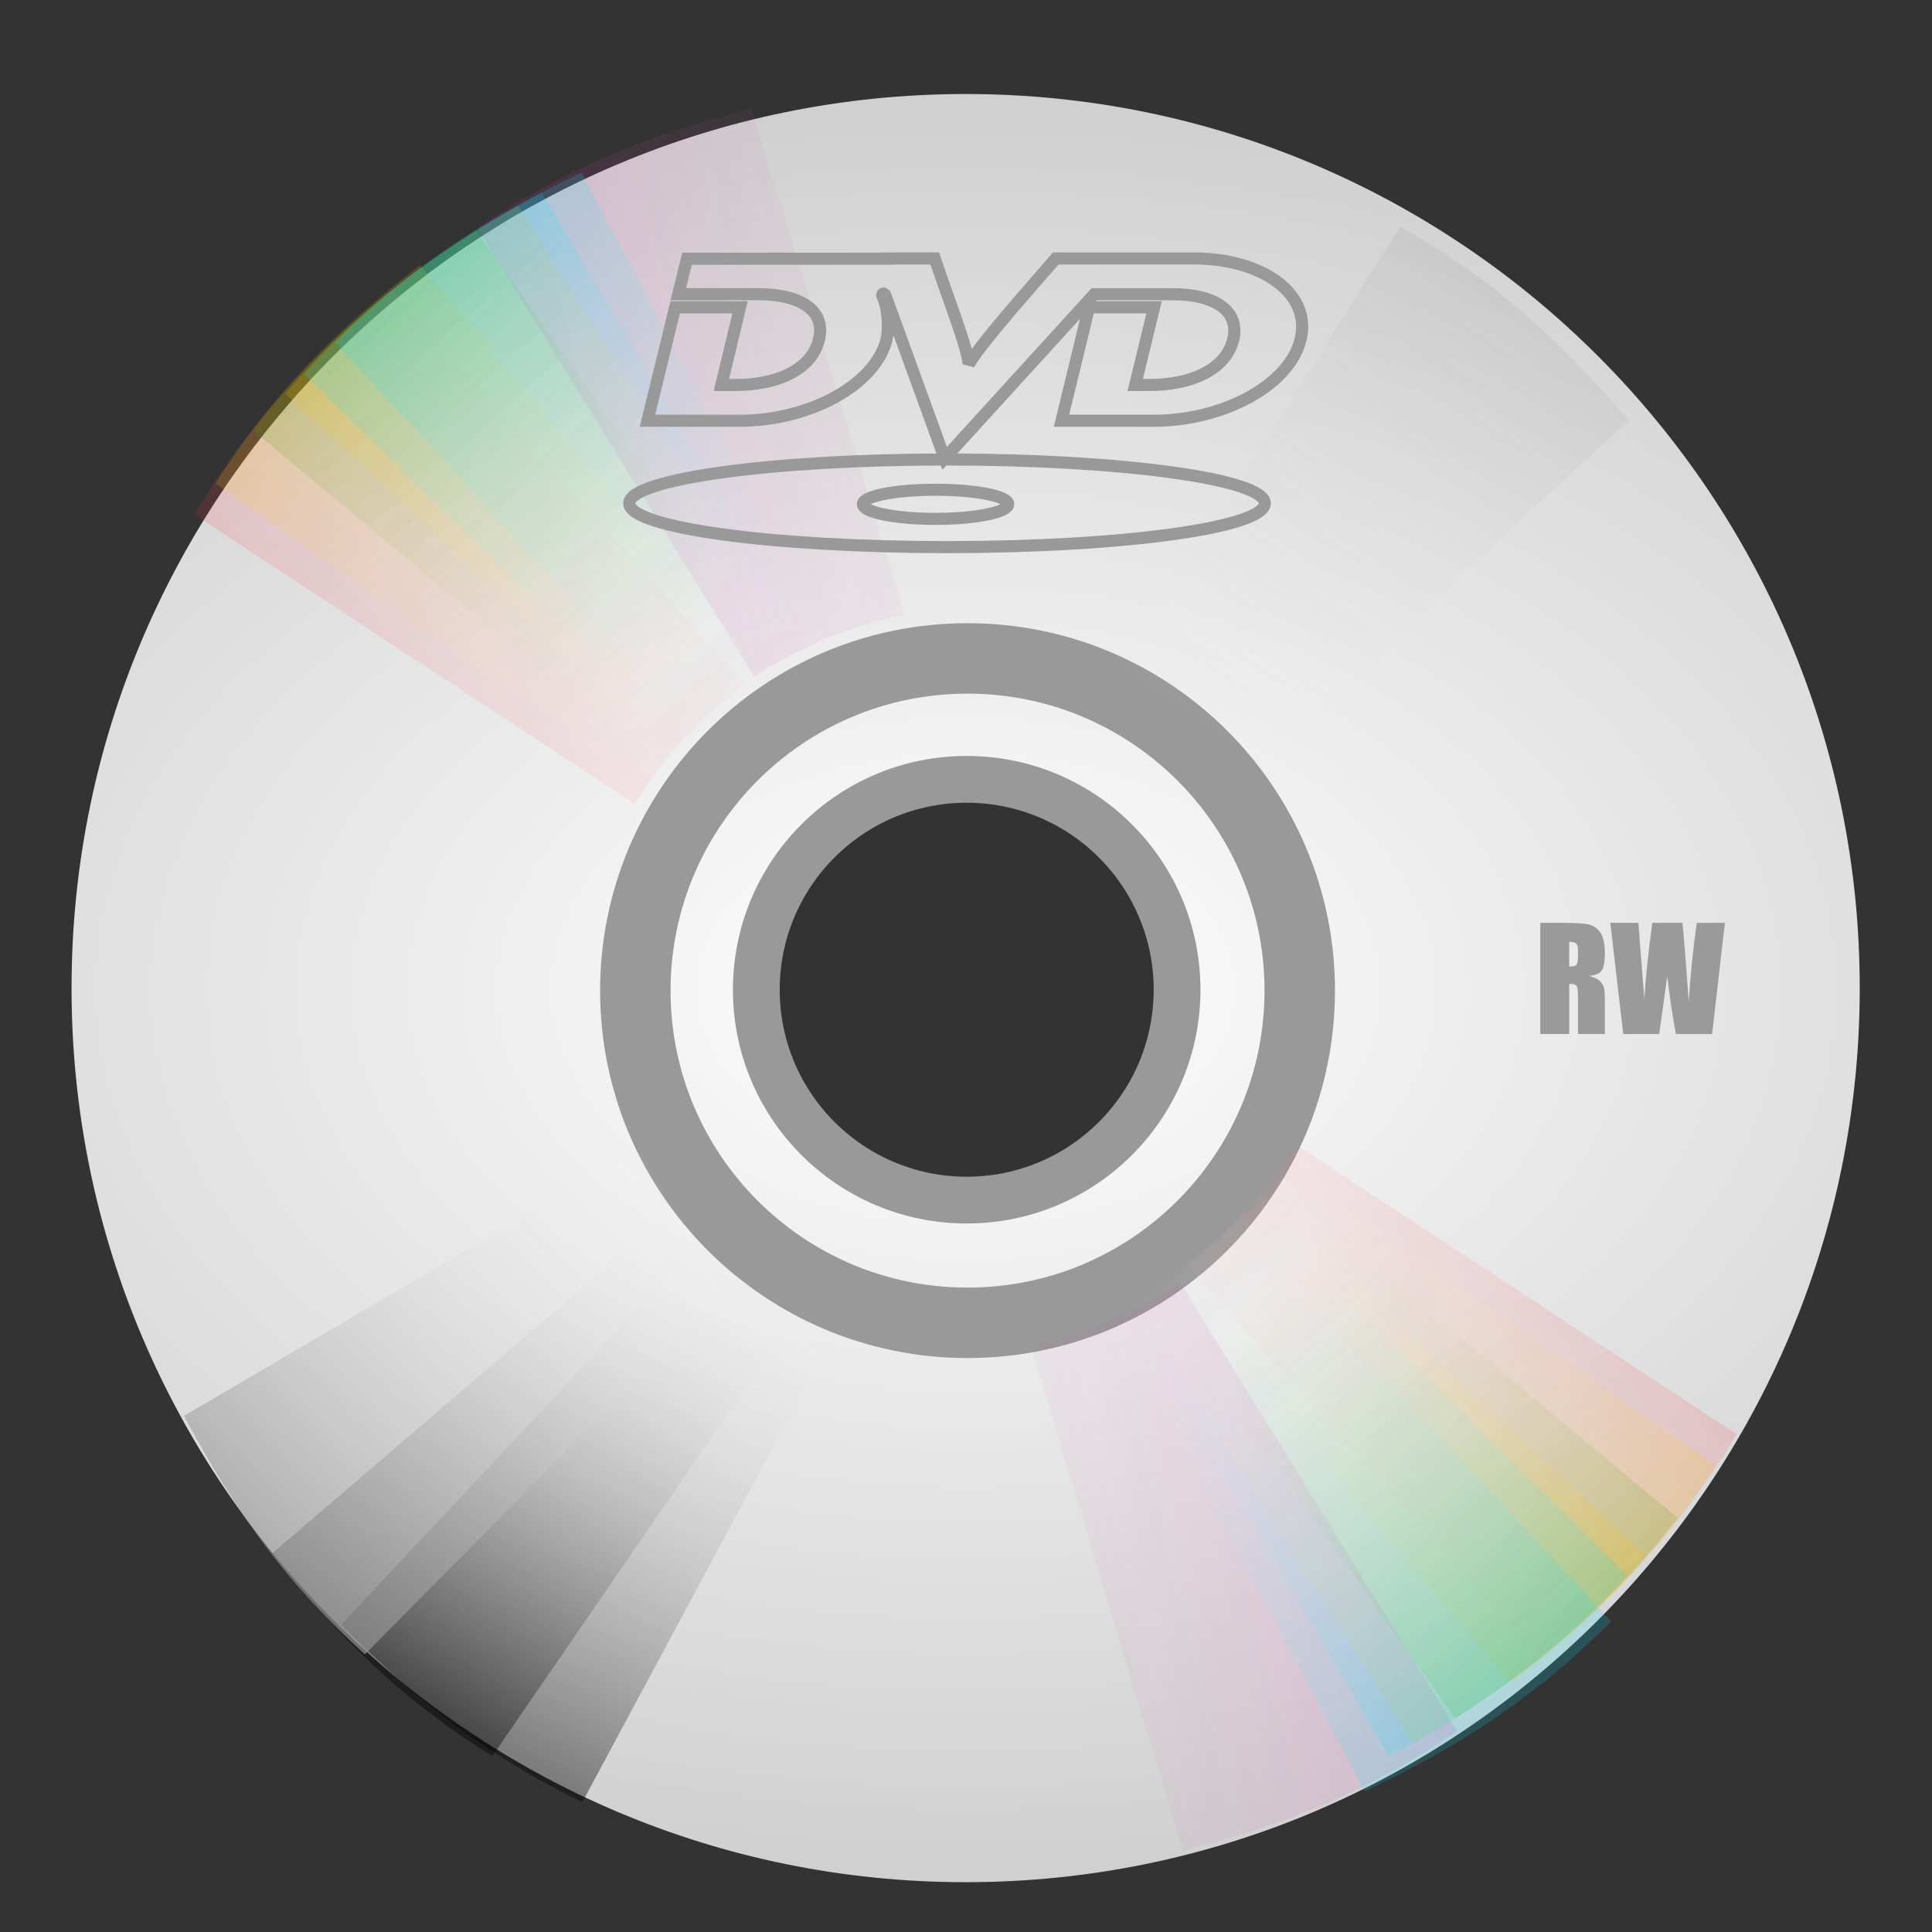 <?xml version="1.0" encoding="UTF-8" standalone="no"?>
<!-- Created with Inkscape (http://www.inkscape.org/) -->

<svg
   xmlns:dc="http://purl.org/dc/elements/1.1/"
   xmlns:cc="http://creativecommons.org/ns#"
   xmlns:rdf="http://www.w3.org/1999/02/22-rdf-syntax-ns#"
   xmlns:svg="http://www.w3.org/2000/svg"
   xmlns="http://www.w3.org/2000/svg"
   xmlns:xlink="http://www.w3.org/1999/xlink"
   xmlns:sodipodi="http://sodipodi.sourceforge.net/DTD/sodipodi-0.dtd"
   xmlns:inkscape="http://www.inkscape.org/namespaces/inkscape"
   width="48px"
   height="48px"
   id="svg4141"
   version="1.1"
   inkscape:version="0.48+devel r12012"
   sodipodi:docname="media-dvdrw.svg">
  <rect width="100%" height="100%" fill="#333333" stroke="none"/>
  <defs
     id="defs4143">
    <style
       id="style2464"
       type="text/css" />
    <linearGradient
       id="linearGradient3883">
      <stop
         style="stop-color:#ff00b7;stop-opacity:0.181;"
         offset="0"
         id="stop3885" />
      <stop
         style="stop-color:#999999;stop-opacity:0;"
         offset="1"
         id="stop3887" />
    </linearGradient>
    <linearGradient
       id="linearGradient3789">
      <stop
         style="stop-color:#ff0013;stop-opacity:0.181;"
         offset="0"
         id="stop3791" />
      <stop
         style="stop-color:#ffffff;stop-opacity:0"
         offset="1"
         id="stop3793" />
    </linearGradient>
    <linearGradient
       id="linearGradient3802">
      <stop
         id="stop3804"
         offset="0"
         style="stop-color:#ffc300;stop-opacity:0.18;" />
      <stop
         id="stop3806"
         offset="1"
         style="stop-color:#ffffff;stop-opacity:0" />
    </linearGradient>
    <linearGradient
       id="linearGradient3823">
      <stop
         style="stop-color:#4d9600;stop-opacity:0.18;"
         offset="0"
         id="stop3825" />
      <stop
         style="stop-color:#ffffff;stop-opacity:0"
         offset="1"
         id="stop3827" />
    </linearGradient>
    <linearGradient
       id="linearGradient3877">
      <stop
         style="stop-color:#00dfff;stop-opacity:0.18;"
         offset="0"
         id="stop3879" />
      <stop
         style="stop-color:#ffffff;stop-opacity:0"
         offset="1"
         id="stop3881" />
    </linearGradient>
    <linearGradient
       id="linearGradient3981">
      <stop
         id="stop3983"
         offset="0"
         style="stop-color:#9a9a9a;stop-opacity:0.18;" />
      <stop
         id="stop3985"
         offset="1"
         style="stop-color:#ffffff;stop-opacity:0" />
    </linearGradient>
    <linearGradient
       id="linearGradient3993">
      <stop
         style="stop-color:#000000;stop-opacity:0.436;"
         offset="0"
         id="stop3995" />
      <stop
         style="stop-color:#ffffff;stop-opacity:0"
         offset="1"
         id="stop3997" />
    </linearGradient>
    <linearGradient
       id="linearGradient4009">
      <stop
         style="stop-color:#9a9a9a;stop-opacity:0.644;"
         offset="0"
         id="stop4011" />
      <stop
         style="stop-color:#ffffff;stop-opacity:0"
         offset="1"
         id="stop4013" />
    </linearGradient>
    <linearGradient
       id="linearGradient3763-7">
      <stop
         id="stop3765-7"
         offset="0"
         style="stop-color:#ffffff;stop-opacity:1;" />
      <stop
         id="stop3767-6"
         offset="1"
         style="stop-color:#c1c1c1;stop-opacity:1;" />
    </linearGradient>
    <radialGradient
       inkscape:collect="always"
       xlink:href="#linearGradient3763-7"
       id="radialGradient3813"
       gradientUnits="userSpaceOnUse"
       gradientTransform="matrix(2.178,0,0,1.428,-25.584,-12.731)"
       cx="22.768"
       cy="26.304"
       fx="22.768"
       fy="26.304"
       r="20.268" />
    <linearGradient
       inkscape:collect="always"
       xlink:href="#linearGradient3883"
       id="linearGradient3815"
       gradientUnits="userSpaceOnUse"
       gradientTransform="matrix(-0.294,-0.974,0.974,-0.294,10.714,1065.062)"
       x1="14.89"
       y1="31.294"
       x2="15.601"
       y2="18.92" />
    <linearGradient
       inkscape:collect="always"
       xlink:href="#linearGradient3789"
       id="linearGradient3817"
       gradientUnits="userSpaceOnUse"
       gradientTransform="matrix(-0.678,-0.758,0.758,-0.678,25.979,1068.344)"
       x1="14.89"
       y1="31.294"
       x2="15.601"
       y2="18.92" />
    <linearGradient
       inkscape:collect="always"
       xlink:href="#linearGradient3802"
       id="linearGradient3819"
       gradientUnits="userSpaceOnUse"
       gradientTransform="matrix(-0.678,-0.758,0.758,-0.678,-735.448,1749.245)"
       x1="8.838"
       y1="1029.666"
       x2="19.114"
       y2="1029.666" />
    <linearGradient
       inkscape:collect="always"
       xlink:href="#linearGradient3823"
       id="linearGradient3821"
       gradientUnits="userSpaceOnUse"
       gradientTransform="matrix(-0.678,-0.758,0.758,-0.678,-735.448,1749.245)"
       x1="8.862"
       y1="1028.451"
       x2="19.059"
       y2="1028.451" />
    <linearGradient
       inkscape:collect="always"
       xlink:href="#linearGradient3802"
       id="linearGradient3824"
       gradientUnits="userSpaceOnUse"
       gradientTransform="matrix(-0.678,-0.758,0.758,-0.678,-735.448,1749.245)"
       x1="8.873"
       y1="1027.535"
       x2="19.172"
       y2="1027.535" />
    <linearGradient
       inkscape:collect="always"
       xlink:href="#linearGradient3877"
       id="linearGradient3826"
       gradientUnits="userSpaceOnUse"
       gradientTransform="matrix(-0.678,-0.758,0.758,-0.678,-735.448,1749.245)"
       x1="8.88"
       y1="1027.033"
       x2="19.236"
       y2="1027.033" />
    <linearGradient
       inkscape:collect="always"
       xlink:href="#linearGradient3877"
       id="linearGradient3828"
       gradientUnits="userSpaceOnUse"
       gradientTransform="matrix(-0.678,-0.758,0.758,-0.678,-735.156,1749.537)"
       x1="8.891"
       y1="1026.207"
       x2="19.348"
       y2="1026.207" />
    <linearGradient
       inkscape:collect="always"
       xlink:href="#linearGradient3981"
       id="linearGradient3830"
       gradientUnits="userSpaceOnUse"
       gradientTransform="matrix(-0.557,0.851,-0.851,-0.557,915.584,1583.682)"
       x1="8.891"
       y1="1026.207"
       x2="19.348"
       y2="1026.207" />
    <linearGradient
       inkscape:collect="always"
       xlink:href="#linearGradient3883"
       id="linearGradient3832"
       gradientUnits="userSpaceOnUse"
       gradientTransform="matrix(0.294,0.974,-0.974,0.294,42.323,1000.536)"
       x1="14.89"
       y1="31.294"
       x2="15.601"
       y2="18.92" />
    <linearGradient
       inkscape:collect="always"
       xlink:href="#linearGradient3789"
       id="linearGradient3834"
       gradientUnits="userSpaceOnUse"
       gradientTransform="matrix(0.678,0.758,-0.758,0.678,26.99,997.052)"
       x1="14.89"
       y1="31.294"
       x2="15.601"
       y2="18.92" />
    <linearGradient
       inkscape:collect="always"
       xlink:href="#linearGradient3802"
       id="linearGradient3836"
       gradientUnits="userSpaceOnUse"
       gradientTransform="matrix(0.678,0.758,-0.758,0.678,788.417,316.152)"
       x1="8.838"
       y1="1029.666"
       x2="19.114"
       y2="1029.666" />
    <linearGradient
       inkscape:collect="always"
       xlink:href="#linearGradient3823"
       id="linearGradient3838"
       gradientUnits="userSpaceOnUse"
       gradientTransform="matrix(0.678,0.758,-0.758,0.678,788.417,316.152)"
       x1="8.862"
       y1="1028.451"
       x2="19.059"
       y2="1028.451" />
    <linearGradient
       inkscape:collect="always"
       xlink:href="#linearGradient3802"
       id="linearGradient3840"
       gradientUnits="userSpaceOnUse"
       gradientTransform="matrix(0.678,0.758,-0.758,0.678,788.417,316.152)"
       x1="8.873"
       y1="1027.535"
       x2="19.172"
       y2="1027.535" />
    <linearGradient
       inkscape:collect="always"
       xlink:href="#linearGradient3877"
       id="linearGradient3842"
       gradientUnits="userSpaceOnUse"
       gradientTransform="matrix(0.678,0.758,-0.758,0.678,788.417,316.152)"
       x1="8.88"
       y1="1027.033"
       x2="19.236"
       y2="1027.033" />
    <linearGradient
       inkscape:collect="always"
       xlink:href="#linearGradient3877"
       id="linearGradient3844"
       gradientUnits="userSpaceOnUse"
       gradientTransform="matrix(0.678,0.758,-0.758,0.678,788.417,316.152)"
       x1="8.891"
       y1="1026.207"
       x2="19.348"
       y2="1026.207" />
    <linearGradient
       inkscape:collect="always"
       xlink:href="#linearGradient3993"
       id="linearGradient3846"
       gradientUnits="userSpaceOnUse"
       gradientTransform="matrix(0.496,-0.888,0.888,0.496,-899.061,546.335)"
       x1="8.891"
       y1="1026.207"
       x2="19.348"
       y2="1026.207" />
    <linearGradient
       inkscape:collect="always"
       xlink:href="#linearGradient3993"
       id="linearGradient3848"
       gradientUnits="userSpaceOnUse"
       gradientTransform="matrix(0.59,-0.829,0.829,0.59,-840.52,448.286)"
       x1="8.891"
       y1="1026.207"
       x2="19.348"
       y2="1026.207" />
    <linearGradient
       inkscape:collect="always"
       xlink:href="#linearGradient4009"
       id="linearGradient3850"
       gradientUnits="userSpaceOnUse"
       gradientTransform="matrix(0.727,-0.711,0.711,0.727,-723.183,303.805)"
       x1="8.891"
       y1="1026.207"
       x2="19.348"
       y2="1026.207" />
  </defs>
  <sodipodi:namedview
     id="base"
     pagecolor="#ffffff"
     bordercolor="#666666"
     borderopacity="1.0"
     inkscape:pageopacity="0.0"
     inkscape:pageshadow="2"
     inkscape:zoom="7"
     inkscape:cx="-2.9078544"
     inkscape:cy="32.832589"
     inkscape:current-layer="g4079"
     showgrid="true"
     inkscape:grid-bbox="true"
     inkscape:document-units="px"
     inkscape:window-width="1366"
     inkscape:window-height="718"
     inkscape:window-x="0"
     inkscape:window-y="28"
     inkscape:window-maximized="1" />
  <g
     id="layer1"
     inkscape:label="Layer 1"
     inkscape:groupmode="layer">
    <g
       id="g4079"
       transform="matrix(1.29,0,0,1.29,-10.177,-1307.972)">
      <g
         id="g1095">
        <rect
           y="1014.368"
           x="7.887"
           height="37.202"
           width="37.202"
           id="rect3332"
           style="fill:none;stroke:none" />
        <path
           id="path2985"
           transform="matrix(0.775,0,0,0.775,7.887,1013.732)"
           d="m 24,2.594 c -12.269,0 -22.219,9.95 -22.219,22.219 0,12.269 9.95,22.219 22.219,22.219 12.269,0 22.219,-9.95 22.219,-22.219 C 46.219,12.544 36.269,2.594 24,2.594 z M 24.031,19.625 c 2.889,0 5.25,2.361 5.25,5.25 0,2.889 -2.361,5.219 -5.25,5.219 -2.889,0 -5.219,-2.33 -5.219,-5.219 0,-2.889 2.33,-5.25 5.219,-5.25 z"
           style="fill:url(#radialGradient3813);fill-opacity:1;stroke:none"
           inkscape:connector-curvature="0" />
        <path
           sodipodi:type="arc"
           style="fill:none;stroke:#999999;stroke-width:1.6;stroke-miterlimit:4;stroke-opacity:1;stroke-dasharray:none"
           id="path3771"
           sodipodi:cx="25.669643"
           sodipodi:cy="27.0625"
           sodipodi:rx="7.5446429"
           sodipodi:ry="7.5446429"
           d="m 33.214,27.062 c 0,4.167 -3.378,7.545 -7.545,7.545 -4.167,0 -7.545,-3.378 -7.545,-7.545 0,-4.167 3.378,-7.545 7.545,-7.545 C 29.836,19.518 33.214,22.896 33.214,27.062 Z"
           transform="matrix(0.848,0,0,0.848,4.756,1010.062)" />
        <path
           transform="matrix(0.537,0,0,0.537,12.723,1018.461)"
           d="m 33.214,27.062 c 0,4.167 -3.378,7.545 -7.545,7.545 -4.167,0 -7.545,-3.378 -7.545,-7.545 0,-4.167 3.378,-7.545 7.545,-7.545 C 29.836,19.518 33.214,22.896 33.214,27.062 Z"
           sodipodi:ry="7.5446429"
           sodipodi:rx="7.5446429"
           sodipodi:cy="27.0625"
           sodipodi:cx="25.669643"
           id="path3773"
           style="fill:none;stroke:#999999;stroke-width:1.678;stroke-miterlimit:4;stroke-opacity:1;stroke-dasharray:none"
           sodipodi:type="arc" />
        <path
           sodipodi:nodetypes="ccccc"
           inkscape:connector-curvature="0"
           id="path3990"
           d="m 30.62,1038.637 5.335,8.634 c -1.68,1.145 -3.284,1.793 -5.284,2.306 l -2.945,-9.75 c 1.168,-0.236 2.105,-0.677 2.894,-1.19 z"
           style="fill:url(#linearGradient3815);fill-opacity:1;stroke:none" />
        <path
           style="fill:url(#linearGradient3817);fill-opacity:1;stroke:none"
           d="m 32.854,1035.982 8.483,5.571 c -1.039,1.747 -2.218,3.012 -3.814,4.323 l -6.789,-7.592 c 0.959,-0.707 1.622,-1.503 2.12,-2.302 z"
           id="path3992"
           inkscape:connector-curvature="0"
           sodipodi:nodetypes="ccccc" />
        <path
           sodipodi:nodetypes="ccccc"
           inkscape:connector-curvature="0"
           id="path3994"
           d="m 32.617,1036.33 8.315,5.82 c -1.09,1.716 -2.307,2.945 -3.941,4.208 l -6.561,-7.79 c 0.98,-0.679 1.666,-1.454 2.187,-2.238 z"
           style="fill:url(#linearGradient3819);fill-opacity:1;stroke:none" />
        <path
           style="fill:url(#linearGradient3821);fill-opacity:1;stroke:none"
           d="m 32.398,1036.669 7.798,6.496 c -1.23,1.619 -2.545,2.742 -4.279,3.863 l -5.886,-8.312 c 1.033,-0.594 1.782,-1.31 2.367,-2.047 z"
           id="path3996"
           inkscape:connector-curvature="0"
           sodipodi:nodetypes="ccccc" />
        <path
           sodipodi:nodetypes="ccccc"
           inkscape:connector-curvature="0"
           id="path3998"
           d="m 32.151,1036.968 7.431,6.913 c -1.316,1.549 -2.691,2.598 -4.484,3.623 l -5.422,-8.622 c 1.064,-0.537 1.851,-1.21 2.476,-1.914 z"
           style="fill:url(#linearGradient3824);fill-opacity:1;stroke:none" />
        <path
           sodipodi:nodetypes="ccccc"
           inkscape:connector-curvature="0"
           id="path4000"
           d="m 31.995,1037.138 7.232,7.121 c -1.36,1.511 -2.764,2.521 -4.585,3.495 l -5.176,-8.772 c 1.079,-0.506 1.885,-1.157 2.529,-1.844 z"
           style="fill:url(#linearGradient3826);fill-opacity:1;stroke:none" />
        <path
           style="fill:url(#linearGradient3828);fill-opacity:1;stroke:none"
           d="m 32.029,1037.704 6.888,7.454 c -1.43,1.445 -2.88,2.388 -4.745,3.275 l -4.756,-9.006 c 1.101,-0.455 1.937,-1.067 2.613,-1.722 z"
           id="path4002"
           inkscape:connector-curvature="0"
           sodipodi:nodetypes="ccccc" />
        <path
           inkscape:transform-center-y="-9.2428144"
           inkscape:transform-center-x="-7.670158"
           sodipodi:nodetypes="ccccc"
           inkscape:connector-curvature="0"
           id="path3198"
           d="m 29.444,1026.875 5.417,-8.583 c 1.766,1.007 3.052,2.164 4.391,3.736 l -7.468,6.925 c -0.725,-0.946 -1.532,-1.595 -2.34,-2.078 z"
           style="fill:url(#linearGradient3830);fill-opacity:1;stroke:none" />
        <path
           style="fill:url(#linearGradient3832);fill-opacity:1;stroke:none"
           d="m 22.416,1026.962 -5.335,-8.634 c 1.68,-1.145 3.284,-1.793 5.284,-2.306 l 2.945,9.75 c -1.168,0.236 -2.105,0.677 -2.894,1.19 z"
           id="path3829"
           inkscape:connector-curvature="0"
           sodipodi:nodetypes="ccccc" />
        <path
           sodipodi:nodetypes="ccccc"
           inkscape:connector-curvature="0"
           id="path3019"
           d="m 20.115,1029.414 -8.483,-5.571 c 1.039,-1.748 2.218,-3.012 3.814,-4.323 l 6.789,7.592 c -0.959,0.707 -1.622,1.503 -2.12,2.302 z"
           style="fill:url(#linearGradient3834);fill-opacity:1;stroke:none" />
        <path
           style="fill:url(#linearGradient3836);fill-opacity:1;stroke:none"
           d="m 20.352,1029.066 -8.315,-5.82 c 1.09,-1.716 2.307,-2.945 3.941,-4.208 l 6.561,7.79 c -0.98,0.679 -1.666,1.454 -2.187,2.238 z"
           id="path3798"
           inkscape:connector-curvature="0"
           sodipodi:nodetypes="ccccc" />
        <path
           sodipodi:nodetypes="ccccc"
           inkscape:connector-curvature="0"
           id="path3819"
           d="m 20.571,1028.727 -7.798,-6.496 c 1.23,-1.619 2.545,-2.742 4.279,-3.863 l 5.886,8.312 c -1.033,0.594 -1.782,1.31 -2.367,2.047 z"
           style="fill:url(#linearGradient3838);fill-opacity:1;stroke:none" />
        <path
           style="fill:url(#linearGradient3840);fill-opacity:1;stroke:none"
           d="m 20.818,1028.429 -7.431,-6.913 c 1.316,-1.549 2.691,-2.598 4.484,-3.623 l 5.422,8.622 c -1.064,0.537 -1.851,1.21 -2.476,1.914 z"
           id="path3839"
           inkscape:connector-curvature="0"
           sodipodi:nodetypes="ccccc" />
        <path
           style="fill:url(#linearGradient3842);fill-opacity:1;stroke:none"
           d="m 20.974,1028.258 -7.232,-7.121 c 1.36,-1.511 2.764,-2.521 4.585,-3.495 l 5.176,8.772 c -1.079,0.506 -1.885,1.157 -2.529,1.843 z"
           id="path3841"
           inkscape:connector-curvature="0"
           sodipodi:nodetypes="ccccc" />
        <path
           sodipodi:nodetypes="ccccc"
           inkscape:connector-curvature="0"
           id="path3843"
           d="m 21.233,1027.984 -6.888,-7.454 c 1.43,-1.445 2.88,-2.388 4.745,-3.275 l 4.756,9.006 c -1.101,0.455 -1.937,1.067 -2.613,1.722 z"
           style="fill:url(#linearGradient3844);fill-opacity:1;stroke:none" />
        <path
           style="fill:url(#linearGradient3846);fill-opacity:1;stroke:none"
           d="m 23.909,1039.696 -4.803,8.941 c -1.832,-0.881 -3.196,-1.944 -4.642,-3.419 l 6.965,-7.431 c 0.789,0.893 1.64,1.484 2.48,1.909 z"
           id="path3987"
           inkscape:connector-curvature="0"
           sodipodi:nodetypes="ccccc"
           inkscape:transform-center-x="7.0608935"
           inkscape:transform-center-y="9.6868356" />
        <path
           inkscape:transform-center-y="8.9746856"
           inkscape:transform-center-x="7.9945275"
           sodipodi:nodetypes="ccccc"
           inkscape:connector-curvature="0"
           id="path3999"
           d="m 23.12,1039.39 -5.749,8.364 c -1.725,-1.075 -2.965,-2.281 -4.241,-3.905 l 7.734,-6.627 c 0.687,0.974 1.468,1.654 2.257,2.168 z"
           style="fill:url(#linearGradient3848);fill-opacity:1;stroke:none" />
        <path
           style="fill:url(#linearGradient3850);fill-opacity:1;stroke:none"
           d="m 22.056,1038.581 -7.14,7.213 c -1.507,-1.364 -2.514,-2.771 -3.482,-4.594 l 8.786,-5.152 c 0.504,1.08 1.152,1.888 1.837,2.534 z"
           id="path4003"
           inkscape:connector-curvature="0"
           sodipodi:nodetypes="ccccc"
           inkscape:transform-center-x="9.3069495"
           inkscape:transform-center-y="7.5890356" />
      </g>
      <path
         d="m 24.985,1018.914 -2.205,0 -1.659,0 -0.169,0.684 1.257,0 0.291,0 c 0.807,0 1.3,0.317 1.162,0.873 -0.148,0.609 -0.856,0.875 -1.602,0.875 l -0.278,0 0.36,-1.496 -1.249,0 -0.534,2.185 1.778,0 c 1.333,0 2.607,-0.683 2.826,-1.564 0.044,-0.16 0.039,-0.562 -0.064,-0.802 0,-0.013 -0.01,-0.015 -0.013,-0.037 -0.01,0 -0.01,-0.043 0.013,-0.048 0.011,0 0.032,0.017 0.037,0.022 0.011,0.027 0.017,0.046 0.017,0.046 l 1.13,3.108 2.881,-3.162 1.217,0 0.293,0 c 0.807,0 1.299,0.317 1.167,0.873 -0.154,0.609 -0.861,0.875 -1.607,0.875 l -0.281,0 0.363,-1.496 -1.252,0 -0.531,2.185 1.778,0 c 1.334,0 2.612,-0.683 2.826,-1.564 0.219,-0.876 -0.725,-1.562 -2.064,-1.562 l -2.65,0 c 0,0 -0.703,0.807 -0.834,0.962 -0.697,0.817 -0.825,1.036 -0.847,1.095 0.01,-0.058 -0.022,-0.277 -0.318,-1.105 -0.082,-0.224 -0.333,-0.952 -0.333,-0.952 l -0.906,0 0,0 z m 1.142,3.867 c -3.38,0 -6.119,0.379 -6.119,0.844 0,0.47 2.739,0.844 6.119,0.844 3.38,0 6.122,-0.374 6.122,-0.844 0,-0.465 -2.742,-0.844 -6.122,-0.844 z m -0.221,0.583 c 0.774,0 1.401,0.123 1.401,0.278 0,0.155 -0.627,0.283 -1.401,0.283 -0.774,0 -1.398,-0.128 -1.398,-0.283 0,-0.155 0.624,-0.278 1.398,-0.278 z"
         inkscape:connector-curvature="0"
         id="path3745"
         style="fill:none;stroke:#999999;stroke-width:0.233;stroke-miterlimit:4;stroke-dasharray:none;display:inline" />
      <g
         transform="translate(0.77,0.443)"
         style="font-size:2.71px;font-style:normal;font-variant:normal;font-weight:bold;font-stretch:normal;line-height:125%;letter-spacing:0px;word-spacing:0px;fill:#9a9a9a;fill-opacity:1;stroke:none;font-family:Impact;-inkscape-font-specification:Impact Bold"
         id="text1334">
        <path
           inkscape:connector-curvature="0"
           d="m 36.784,1031.262 0.394,0 q 0.394,0 0.533,0.03 0.14,0.031 0.228,0.156 0.089,0.124 0.089,0.398 0,0.25 -0.062,0.336 -0.062,0.086 -0.245,0.103 0.165,0.041 0.222,0.11 0.057,0.069 0.07,0.127 0.015,0.057 0.015,0.316 l 0,0.565 -0.517,0 0,-0.712 q 0,-0.172 -0.028,-0.213 -0.026,-0.041 -0.142,-0.041 l 0,0.966 -0.557,0 L 36.784,1031.262 z m 0.557,0.366 0,0.476 q 0.094,0 0.131,-0.025 0.038,-0.026 0.038,-0.168 l 0,-0.118 q 0,-0.102 -0.037,-0.134 Q 37.437,1031.628 37.341,1031.628 Z"
           style="fill:#9a9a9a;fill-opacity:1"
           id="path1339" />
        <path
           inkscape:connector-curvature="0"
           d="m 40.34,1031.262 -0.247,2.142 -0.696,0 q -0.095,-0.493 -0.168,-1.122 -0.033,0.269 -0.155,1.122 l -0.692,0 -0.249,-2.142 0.541,0 0.057,0.748 0.058,0.721 q 0.03,-0.56 0.153,-1.469 l 0.58,0 q 0.012,0.094 0.061,0.707 l 0.061,0.814 q 0.046,-0.777 0.155,-1.52 L 40.34,1031.262 Z"
           style="fill:#9a9a9a;fill-opacity:1"
           id="path1341" />
      </g>
    </g>
  </g>
</svg>
